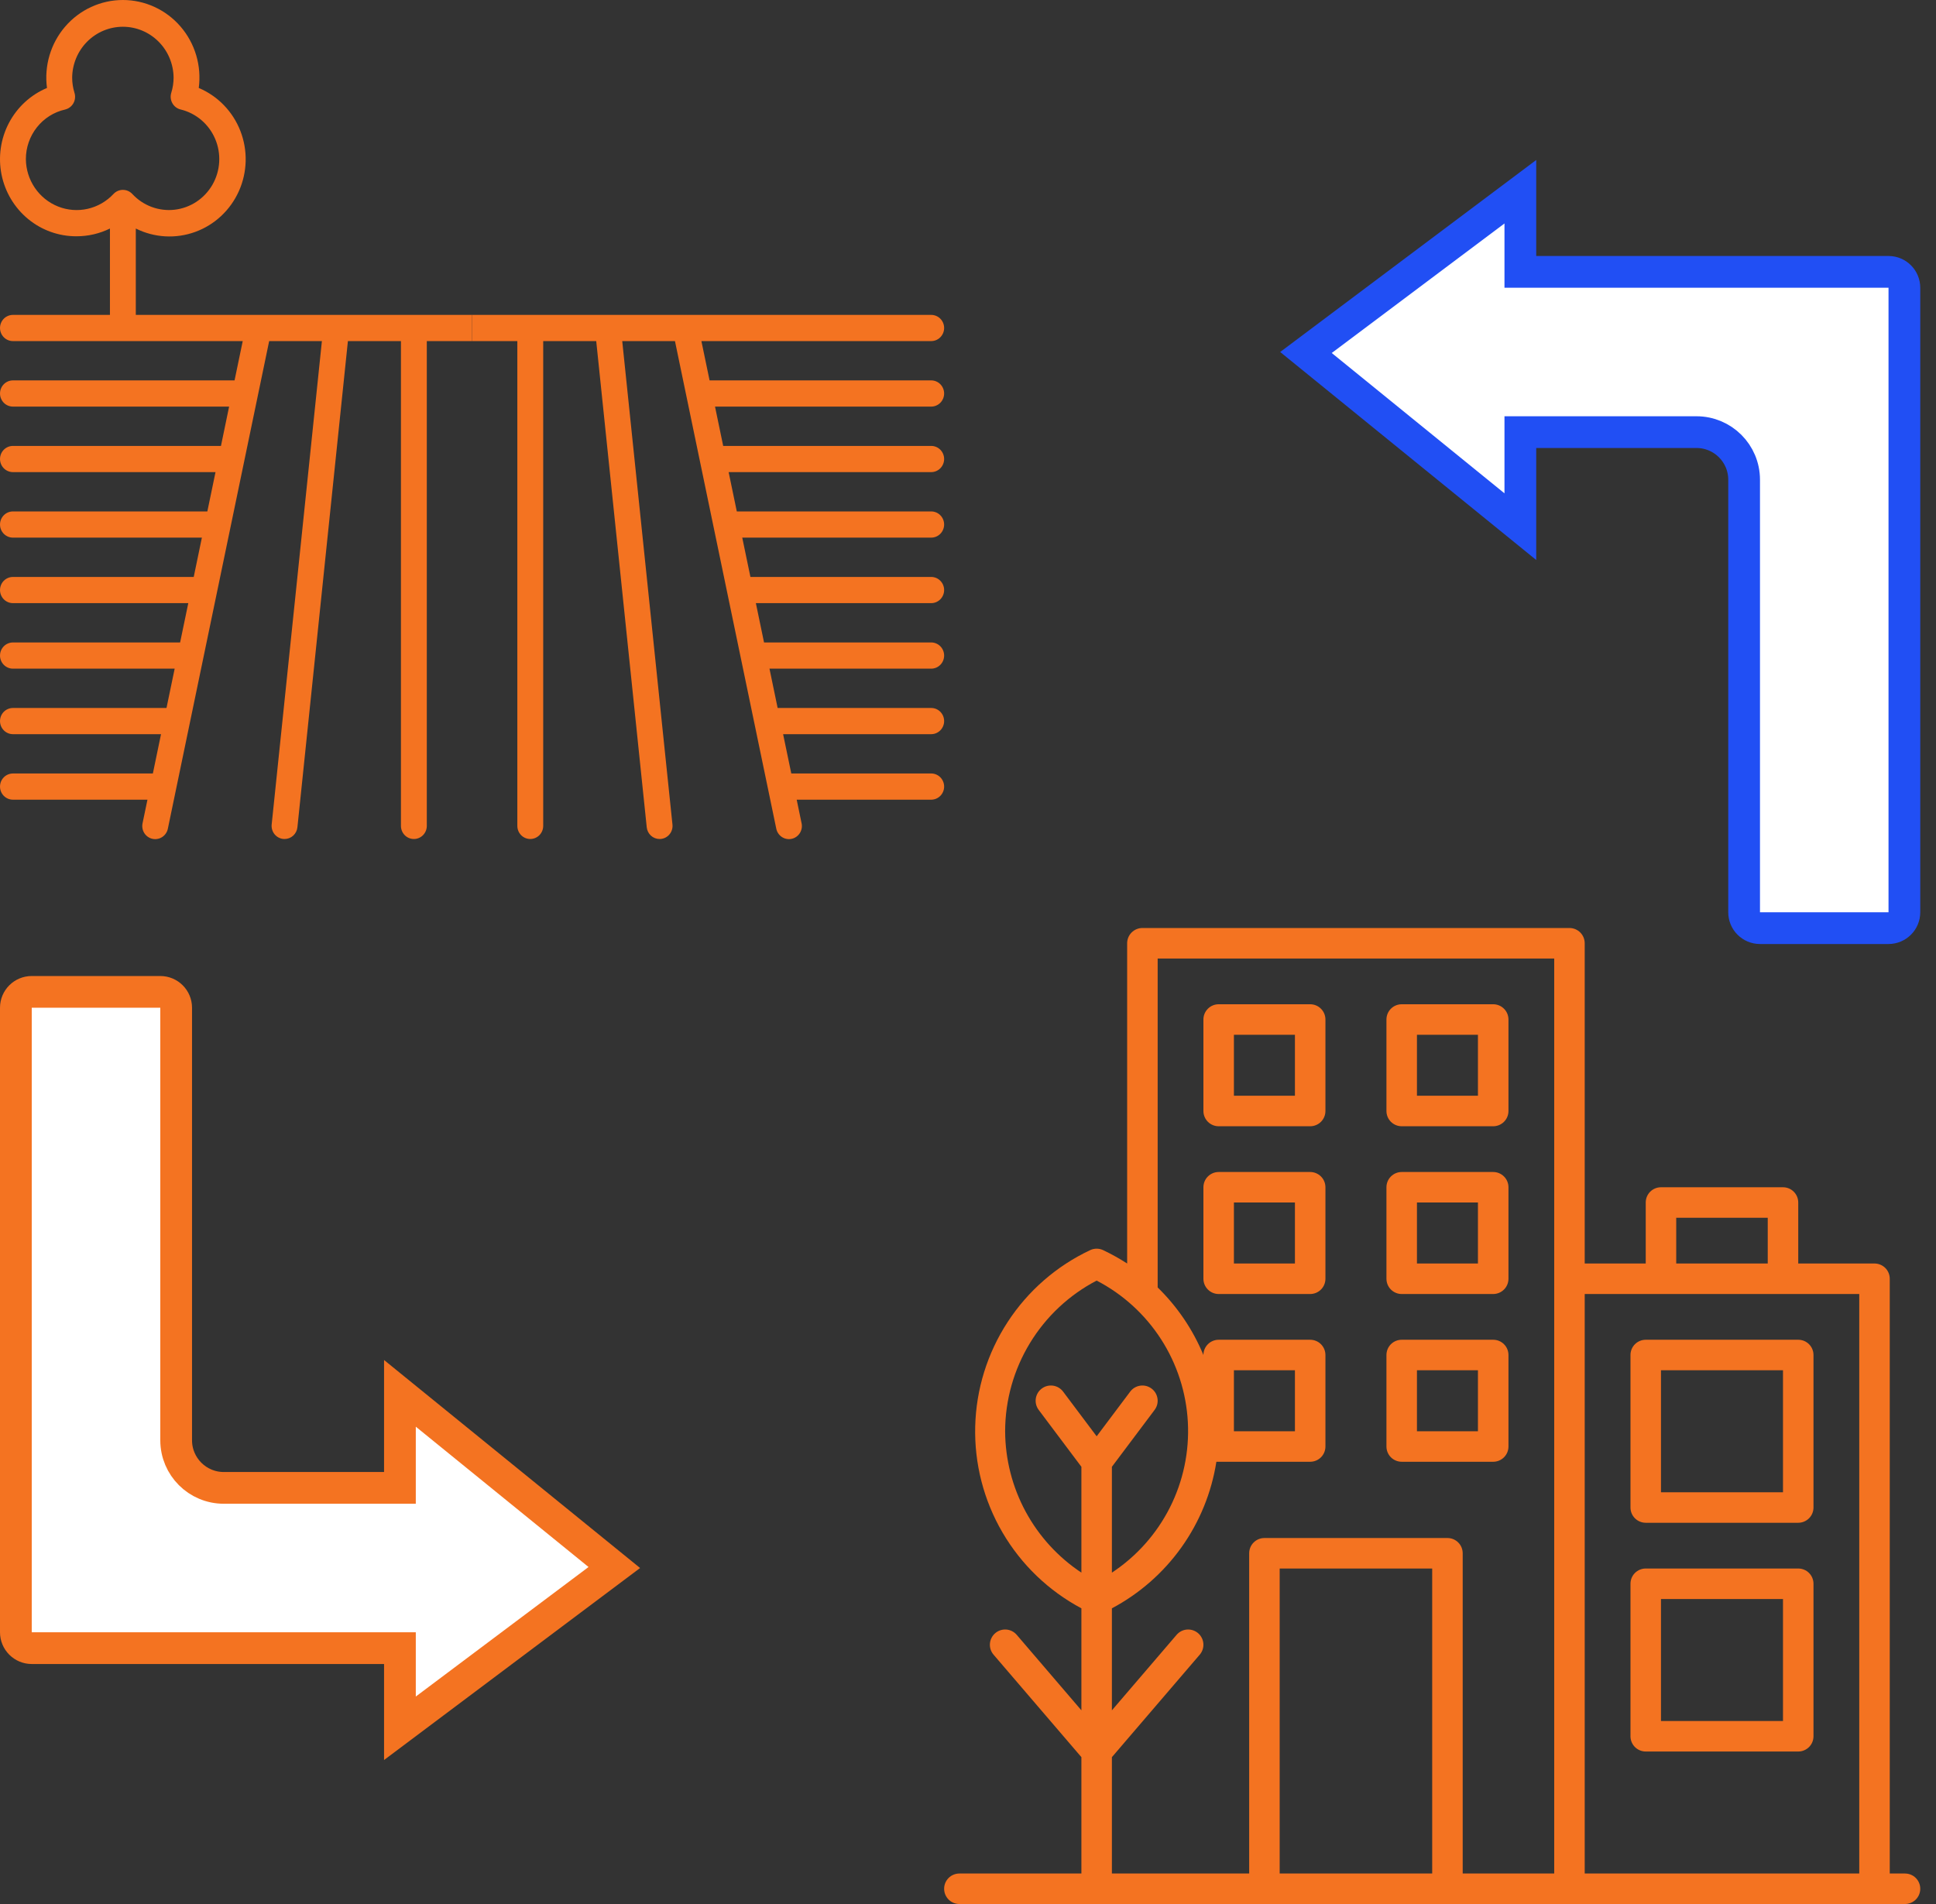 <svg width="122" height="120" viewBox="0 0 122 120" fill="none" xmlns="http://www.w3.org/2000/svg">
<rect x="0" y="0" width="122" height="120" fill="#333333" stroke="none"/>
<path d="M88.33 70.982H94.097C94.352 70.982 94.596 70.881 94.776 70.701C94.957 70.52 95.058 70.276 95.058 70.021V64.254C95.058 63.999 94.957 63.755 94.776 63.575C94.596 63.394 94.352 63.293 94.097 63.293H88.33C88.075 63.293 87.831 63.394 87.65 63.575C87.47 63.755 87.369 63.999 87.369 64.254V70.021C87.369 70.276 87.47 70.52 87.65 70.701C87.831 70.881 88.075 70.982 88.33 70.982ZM89.291 65.215H93.135V69.06H89.291V65.215Z" fill="#F47321"/>
<path d="M76.796 70.982H82.563C82.818 70.982 83.062 70.881 83.243 70.701C83.423 70.52 83.524 70.276 83.524 70.021V64.254C83.524 63.999 83.423 63.755 83.243 63.575C83.062 63.394 82.818 63.293 82.563 63.293H76.796C76.541 63.293 76.297 63.394 76.117 63.575C75.936 63.755 75.835 63.999 75.835 64.254V70.021C75.835 70.276 75.936 70.52 76.117 70.701C76.297 70.881 76.541 70.982 76.796 70.982ZM77.757 65.215H81.602V69.06H77.757V65.215Z" fill="#F47321"/>
<path d="M88.33 81.555H94.097C94.352 81.555 94.596 81.453 94.776 81.273C94.957 81.093 95.058 80.848 95.058 80.593V74.827C95.058 74.572 94.957 74.327 94.776 74.147C94.596 73.967 94.352 73.865 94.097 73.865H88.33C88.075 73.865 87.831 73.967 87.65 74.147C87.47 74.327 87.369 74.572 87.369 74.827V80.593C87.369 80.848 87.47 81.093 87.65 81.273C87.831 81.453 88.075 81.555 88.33 81.555ZM89.291 75.788H93.135V79.632H89.291V75.788Z" fill="#F47321"/>
<path d="M83.524 74.827C83.524 74.572 83.423 74.327 83.243 74.147C83.062 73.967 82.818 73.865 82.563 73.865H76.796C76.541 73.865 76.297 73.967 76.117 74.147C75.936 74.327 75.835 74.572 75.835 74.827V80.593C75.835 80.848 75.936 81.093 76.117 81.273C76.297 81.453 76.541 81.555 76.796 81.555H82.563C82.818 81.555 83.062 81.453 83.243 81.273C83.423 81.093 83.524 80.848 83.524 80.593V74.827ZM81.602 79.632H77.757V75.788H81.602V79.632Z" fill="#F47321"/>
<path d="M88.33 92.127H94.097C94.352 92.127 94.596 92.026 94.776 91.846C94.957 91.665 95.058 91.421 95.058 91.166V85.399C95.058 85.144 94.957 84.9 94.776 84.719C94.596 84.539 94.352 84.438 94.097 84.438H88.33C88.075 84.438 87.831 84.539 87.65 84.719C87.47 84.9 87.369 85.144 87.369 85.399V91.166C87.369 91.421 87.47 91.665 87.65 91.846C87.831 92.026 88.075 92.127 88.33 92.127ZM89.291 86.36H93.135V90.205H89.291V86.36Z" fill="#F47321"/>
<path d="M103.708 95.972H113.319C113.574 95.972 113.819 95.87 113.999 95.69C114.179 95.51 114.28 95.265 114.28 95.01V85.399C114.28 85.144 114.179 84.9 113.999 84.719C113.819 84.539 113.574 84.438 113.319 84.438H103.708C103.453 84.438 103.209 84.539 103.028 84.719C102.848 84.9 102.747 85.144 102.747 85.399V95.01C102.747 95.265 102.848 95.51 103.028 95.69C103.209 95.87 103.453 95.972 103.708 95.972ZM104.669 86.36H112.358V94.049H104.669V86.36Z" fill="#F47321"/>
<path d="M103.708 110.389H113.319C113.574 110.389 113.819 110.287 113.999 110.107C114.179 109.927 114.28 109.682 114.28 109.427V99.816C114.28 99.561 114.179 99.317 113.999 99.136C113.819 98.956 113.574 98.855 113.319 98.855H103.708C103.453 98.855 103.209 98.956 103.028 99.136C102.848 99.317 102.747 99.561 102.747 99.816V109.427C102.747 109.682 102.848 109.927 103.028 110.107C103.209 110.287 103.453 110.389 103.708 110.389ZM104.669 100.777H112.358V108.466H104.669V100.777Z" fill="#F47321"/>
<path d="M120.047 118.078H119.086V80.593C119.086 80.338 118.985 80.094 118.805 79.914C118.624 79.734 118.38 79.632 118.125 79.632H113.319V75.788C113.319 75.533 113.218 75.288 113.038 75.108C112.858 74.928 112.613 74.827 112.358 74.827H104.669C104.414 74.827 104.17 74.928 103.989 75.108C103.809 75.288 103.708 75.533 103.708 75.788V79.632H99.863V59.448C99.863 59.194 99.762 58.949 99.582 58.769C99.402 58.589 99.157 58.487 98.902 58.487H71.99C71.736 58.487 71.491 58.589 71.311 58.769C71.131 58.949 71.029 59.194 71.029 59.448V79.632C70.542 79.318 70.034 79.036 69.511 78.787C69.384 78.728 69.246 78.698 69.107 78.698C68.968 78.698 68.83 78.728 68.704 78.787C66.582 79.784 64.781 81.352 63.501 83.316C62.22 85.279 61.511 87.56 61.454 89.903C61.396 92.246 61.991 94.559 63.173 96.583C64.355 98.607 66.077 100.262 68.146 101.364V107.793L64.071 103.036C63.905 102.842 63.669 102.722 63.415 102.702C63.161 102.683 62.909 102.764 62.716 102.93C62.522 103.096 62.402 103.332 62.382 103.586C62.362 103.84 62.444 104.092 62.61 104.285L68.146 110.744V118.078H60.457C60.202 118.078 59.958 118.179 59.777 118.359C59.597 118.539 59.496 118.784 59.496 119.039C59.496 119.294 59.597 119.538 59.777 119.718C59.958 119.899 60.202 120 60.457 120H120.047C120.302 120 120.547 119.899 120.727 119.718C120.907 119.538 121.008 119.294 121.008 119.039C121.008 118.784 120.907 118.539 120.727 118.359C120.547 118.179 120.302 118.078 120.047 118.078ZM105.63 76.749H111.397V79.632H105.63V76.749ZM117.164 81.555V118.078H99.863V81.555H117.164ZM63.34 90.205C63.344 88.246 63.883 86.327 64.9 84.653C65.916 82.979 67.371 81.615 69.107 80.709C70.76 81.567 72.16 82.842 73.168 84.408C74.176 85.974 74.758 87.777 74.855 89.636C74.952 91.496 74.561 93.35 73.722 95.012C72.882 96.674 71.623 98.089 70.068 99.115V92.444L72.759 88.859C72.835 88.758 72.89 88.643 72.922 88.521C72.953 88.399 72.96 88.272 72.942 88.147C72.924 88.022 72.882 87.901 72.818 87.793C72.753 87.684 72.668 87.589 72.567 87.514C72.466 87.438 72.351 87.383 72.229 87.351C72.107 87.32 71.98 87.313 71.855 87.331C71.73 87.349 71.609 87.391 71.501 87.455C71.392 87.52 71.297 87.605 71.222 87.706L69.107 90.522L66.993 87.706C66.84 87.502 66.612 87.367 66.36 87.331C66.107 87.295 65.851 87.361 65.647 87.514C65.443 87.666 65.308 87.894 65.272 88.147C65.236 88.399 65.302 88.655 65.455 88.859L68.146 92.444V99.115C66.675 98.138 65.466 96.815 64.628 95.261C63.79 93.707 63.348 91.97 63.34 90.205ZM70.068 110.744L75.604 104.285C75.77 104.092 75.852 103.84 75.832 103.586C75.812 103.332 75.692 103.096 75.499 102.93C75.305 102.764 75.053 102.683 74.799 102.702C74.545 102.722 74.309 102.842 74.144 103.036L70.068 107.793V101.364C71.807 100.44 73.307 99.125 74.45 97.522C75.593 95.919 76.347 94.072 76.652 92.127H76.796H82.563C82.818 92.127 83.062 92.026 83.243 91.846C83.423 91.665 83.524 91.421 83.524 91.166V85.399C83.524 85.144 83.423 84.9 83.243 84.719C83.062 84.539 82.818 84.438 82.563 84.438H76.796C76.541 84.438 76.297 84.539 76.117 84.719C75.936 84.9 75.835 85.144 75.835 85.399C75.173 83.799 74.192 82.35 72.952 81.141V60.41H97.941V118.078H92.174V97.894C92.174 97.639 92.073 97.394 91.893 97.214C91.713 97.034 91.468 96.933 91.213 96.933H79.68C79.425 96.933 79.18 97.034 79 97.214C78.82 97.394 78.719 97.639 78.719 97.894V118.078H70.068V110.744ZM77.757 90.205V86.36H81.602V90.205H77.757ZM90.252 118.078H80.641V98.855H90.252V118.078Z" fill="#F47321"/>
<path d="M8.558 14.403C9.135 14.691 9.764 14.858 10.406 14.895C11.049 14.932 11.692 14.838 12.298 14.618C12.904 14.399 13.46 14.058 13.933 13.616C14.406 13.175 14.787 12.641 15.053 12.047C15.319 11.454 15.464 10.812 15.481 10.16C15.497 9.508 15.384 8.86 15.148 8.253C14.912 7.647 14.559 7.094 14.108 6.629C13.658 6.163 13.119 5.794 12.525 5.544C12.617 4.853 12.562 4.15 12.364 3.482C12.166 2.814 11.829 2.197 11.376 1.672C10.923 1.147 10.365 0.726 9.738 0.438C9.111 0.149 8.431 0 7.743 0C7.055 0 6.374 0.149 5.748 0.438C5.121 0.726 4.563 1.147 4.11 1.672C3.657 2.197 3.32 2.814 3.122 3.482C2.923 4.15 2.869 4.853 2.961 5.544C1.933 5.975 1.086 6.754 0.563 7.749C0.04 8.743 -0.125 9.891 0.095 10.996C0.316 12.1 0.908 13.092 1.771 13.803C2.634 14.514 3.714 14.898 4.826 14.891C5.554 14.892 6.273 14.725 6.928 14.403V19.846H0.816C0.599 19.846 0.392 19.933 0.239 20.087C0.086 20.242 0.001 20.452 0.001 20.671C0.001 20.89 0.086 21.1 0.239 21.255C0.392 21.41 0.599 21.497 0.816 21.497H15.296L14.781 23.974H0.816C0.599 23.974 0.392 24.061 0.239 24.216C0.086 24.371 0.001 24.581 0.001 24.8C0.001 25.019 0.086 25.229 0.239 25.384C0.392 25.539 0.599 25.626 0.816 25.626H14.438L13.924 28.104H0.816C0.599 28.104 0.392 28.191 0.239 28.345C0.086 28.5 0.001 28.71 0.001 28.929C0.001 29.148 0.086 29.358 0.239 29.513C0.392 29.668 0.599 29.755 0.816 29.755H13.581L13.066 32.233H0.816C0.599 32.233 0.392 32.319 0.239 32.474C0.086 32.629 0.001 32.839 0.001 33.058C0.001 33.277 0.086 33.487 0.239 33.642C0.392 33.797 0.599 33.884 0.816 33.884H12.722L12.208 36.362H0.816C0.599 36.362 0.392 36.449 0.239 36.603C0.086 36.758 0.001 36.968 0.001 37.187C0.001 37.406 0.086 37.616 0.239 37.771C0.392 37.926 0.599 38.013 0.816 38.013H11.865L11.35 40.491H0.816C0.599 40.491 0.392 40.578 0.239 40.732C0.086 40.887 0.001 41.097 0.001 41.316C0.001 41.535 0.086 41.745 0.239 41.9C0.392 42.055 0.599 42.142 0.816 42.142H11.007L10.492 44.62H0.816C0.599 44.62 0.392 44.707 0.239 44.861C0.086 45.016 0.001 45.226 0.001 45.445C0.001 45.664 0.086 45.874 0.239 46.029C0.392 46.184 0.599 46.271 0.816 46.271H10.147L9.633 48.749H0.816C0.599 48.749 0.392 48.836 0.239 48.99C0.086 49.145 0.001 49.355 0.001 49.574C0.001 49.793 0.086 50.004 0.239 50.158C0.392 50.313 0.599 50.4 0.816 50.4H9.292L8.984 51.882C8.961 51.988 8.959 52.098 8.978 52.206C8.997 52.313 9.037 52.416 9.095 52.508C9.153 52.599 9.229 52.678 9.318 52.74C9.406 52.802 9.506 52.846 9.612 52.868C9.717 52.891 9.826 52.892 9.932 52.871C10.038 52.851 10.139 52.809 10.228 52.749C10.318 52.689 10.396 52.612 10.456 52.521C10.516 52.431 10.558 52.329 10.579 52.222L16.962 21.497H20.285L17.12 51.965C17.109 52.073 17.119 52.182 17.149 52.287C17.179 52.391 17.23 52.488 17.297 52.572C17.364 52.656 17.448 52.727 17.542 52.778C17.636 52.83 17.739 52.863 17.846 52.874C17.875 52.877 17.903 52.878 17.932 52.878C18.133 52.878 18.327 52.803 18.477 52.666C18.626 52.529 18.721 52.342 18.742 52.139L21.924 21.497H25.266V52.052C25.266 52.271 25.352 52.481 25.504 52.636C25.657 52.791 25.865 52.878 26.081 52.878C26.297 52.878 26.504 52.791 26.657 52.636C26.81 52.481 26.896 52.271 26.896 52.052V21.497H29.748V19.846H8.558V14.403ZM7.743 11.966C7.632 11.967 7.523 11.989 7.421 12.034C7.32 12.078 7.228 12.143 7.152 12.224C6.714 12.694 6.147 13.02 5.525 13.161C4.903 13.302 4.253 13.251 3.659 13.015C3.066 12.779 2.555 12.368 2.194 11.836C1.832 11.303 1.636 10.674 1.631 10.028C1.63 9.3 1.875 8.594 2.324 8.026C2.772 7.458 3.399 7.062 4.1 6.904C4.209 6.878 4.313 6.83 4.403 6.761C4.494 6.693 4.569 6.607 4.625 6.508C4.681 6.409 4.716 6.299 4.727 6.185C4.739 6.072 4.728 5.957 4.693 5.848C4.597 5.537 4.547 5.213 4.548 4.887C4.557 4.035 4.898 3.221 5.496 2.621C6.095 2.022 6.902 1.686 7.743 1.686C8.585 1.686 9.392 2.022 9.99 2.621C10.589 3.221 10.93 4.035 10.939 4.887C10.939 5.213 10.89 5.537 10.793 5.848C10.759 5.957 10.748 6.071 10.76 6.185C10.772 6.298 10.807 6.407 10.863 6.506C10.918 6.605 10.994 6.692 11.084 6.76C11.174 6.827 11.277 6.876 11.387 6.901C11.867 7.018 12.314 7.247 12.692 7.57C13.07 7.893 13.368 8.301 13.562 8.761C13.757 9.221 13.842 9.721 13.812 10.221C13.782 10.721 13.637 11.207 13.389 11.639C13.14 12.072 12.796 12.44 12.382 12.714C11.968 12.988 11.497 13.16 11.006 13.217C10.515 13.274 10.018 13.213 9.554 13.041C9.09 12.868 8.673 12.588 8.335 12.223C8.258 12.142 8.167 12.077 8.065 12.033C7.963 11.989 7.854 11.967 7.743 11.967V11.966Z" fill="#F47321"/>
<path d="M58.681 19.846H52.568H50.938H29.748V21.497H32.601V52.052C32.601 52.271 32.687 52.481 32.839 52.636C32.992 52.791 33.2 52.877 33.416 52.877C33.632 52.877 33.839 52.791 33.992 52.636C34.145 52.481 34.231 52.271 34.231 52.052V21.497H37.572L40.755 52.139C40.776 52.342 40.87 52.529 41.02 52.666C41.169 52.803 41.363 52.878 41.565 52.878C41.593 52.878 41.622 52.877 41.651 52.874C41.757 52.862 41.861 52.83 41.955 52.778C42.049 52.726 42.132 52.656 42.199 52.572C42.267 52.488 42.317 52.391 42.347 52.286C42.378 52.182 42.388 52.073 42.376 51.965L39.211 21.497H42.534L48.917 52.222C48.939 52.329 48.98 52.431 49.041 52.521C49.101 52.612 49.178 52.689 49.268 52.749C49.358 52.809 49.459 52.851 49.565 52.871C49.67 52.892 49.779 52.891 49.885 52.868C49.99 52.846 50.09 52.802 50.179 52.74C50.267 52.678 50.343 52.599 50.401 52.508C50.46 52.416 50.5 52.313 50.519 52.206C50.538 52.098 50.536 51.988 50.512 51.882L50.205 50.4H58.681C58.897 50.4 59.104 50.313 59.257 50.158C59.41 50.003 59.496 49.793 59.496 49.574C59.496 49.355 59.41 49.145 59.257 48.99C59.104 48.836 58.897 48.748 58.681 48.748H49.864L49.349 46.271H58.681C58.897 46.271 59.104 46.184 59.257 46.029C59.41 45.874 59.496 45.664 59.496 45.445C59.496 45.226 59.41 45.016 59.257 44.861C59.104 44.706 58.897 44.62 58.681 44.62H49.004L48.49 42.142H58.681C58.897 42.142 59.104 42.055 59.257 41.9C59.41 41.745 59.496 41.535 59.496 41.316C59.496 41.097 59.41 40.887 59.257 40.732C59.104 40.578 58.897 40.49 58.681 40.49H48.147L47.632 38.013H58.681C58.897 38.013 59.104 37.926 59.257 37.771C59.41 37.616 59.496 37.406 59.496 37.187C59.496 36.968 59.41 36.758 59.257 36.603C59.104 36.449 58.897 36.361 58.681 36.361H47.289L46.774 33.884H58.681C58.897 33.884 59.104 33.797 59.257 33.642C59.41 33.487 59.496 33.277 59.496 33.058C59.496 32.839 59.41 32.629 59.257 32.474C59.104 32.319 58.897 32.233 58.681 32.233H46.431L45.916 29.755H58.681C58.897 29.755 59.104 29.668 59.257 29.513C59.41 29.358 59.496 29.148 59.496 28.929C59.496 28.71 59.41 28.5 59.257 28.345C59.104 28.191 58.897 28.104 58.681 28.104H45.573L45.058 25.626H58.681C58.897 25.626 59.104 25.539 59.257 25.384C59.41 25.229 59.496 25.019 59.496 24.8C59.496 24.581 59.41 24.371 59.257 24.216C59.104 24.061 58.897 23.974 58.681 23.974H44.715L44.2 21.497H58.681C58.897 21.497 59.104 21.41 59.257 21.255C59.41 21.1 59.496 20.89 59.496 20.671C59.496 20.452 59.41 20.242 59.257 20.087C59.104 19.933 58.897 19.846 58.681 19.846Z" fill="#F47321"/>
<path d="M24.202 93.773H25.202V92.773V87.815L38.712 98.792L25.202 108.924V104.874V103.874H24.202H2C1.448 103.874 1 103.426 1 102.874V63.513C1 62.96 1.448 62.513 2 62.513H10.101C10.653 62.513 11.101 62.96 11.101 63.513V90.773C11.101 92.43 12.444 93.773 14.101 93.773H24.202Z" fill="white" stroke="#F47321" stroke-width="2"/>
<path d="M96.807 27.235L95.807 27.235L95.807 28.235L95.807 33.193L82.297 22.216L95.807 12.084L95.807 16.134L95.807 17.134L96.807 17.134L119.008 17.134C119.561 17.134 120.008 17.582 120.008 18.134L120.008 57.496C120.008 58.048 119.561 58.496 119.008 58.496L110.908 58.496C110.355 58.496 109.908 58.048 109.908 57.496L109.908 30.235C109.908 28.578 108.564 27.235 106.908 27.235L96.807 27.235Z" fill="white" stroke="#214FF4" stroke-width="2"/>
</svg>
